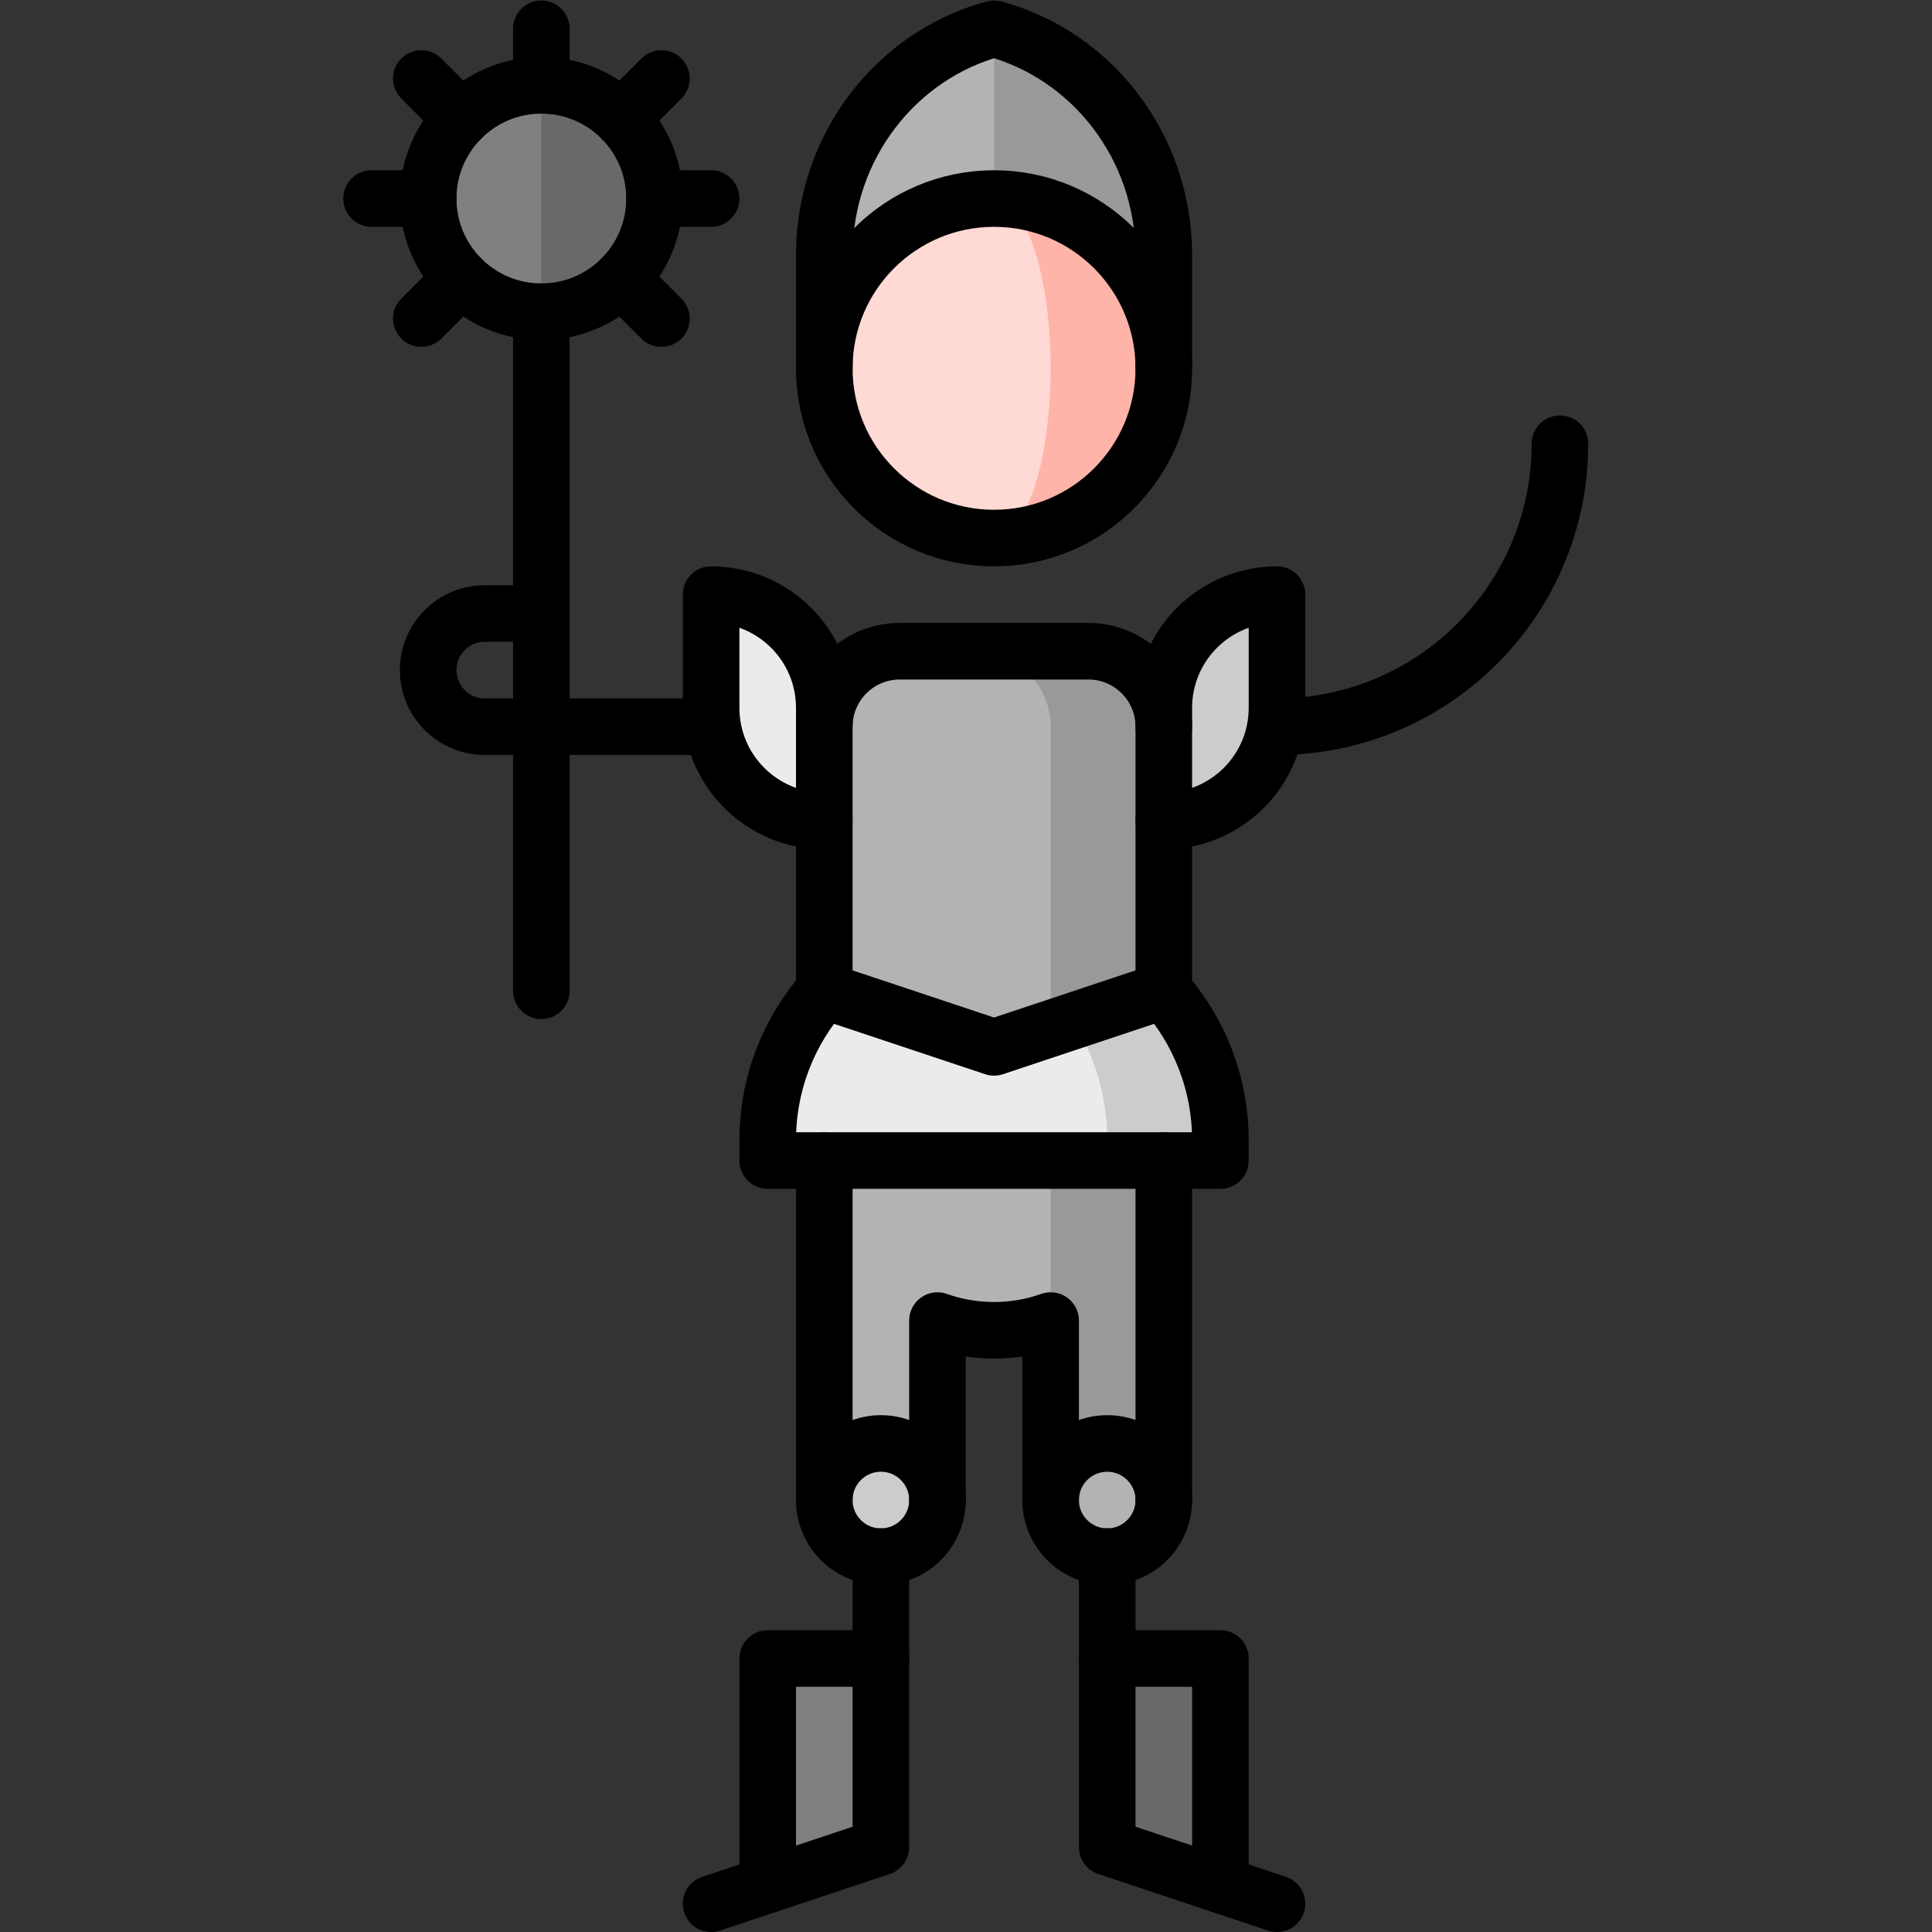 <svg xmlns="http://www.w3.org/2000/svg" version="1.1" xmlns:xlink="http://www.w3.org/1999/xlink" xmlns:svgjs="http://svgjs.com/svgjs" width="512" height="512" x="0" y="0" viewBox="0 0 682.667 682.667" style="enable-background:new 0 0 512 512" xml:space="preserve" class=""><rect x="0" y="0" width="682.667" height="682.667" fill="#333333" stroke="none"/><g><defs><clipPath id="a" clipPathUnits="userSpaceOnUse"><path d="M0 512h512V0H0Z" fill="#000000" data-original="#000000"></path></clipPath></defs><g clip-path="url(#a)" transform="matrix(1.333 0 0 -1.333 0 682.667)"><path d="M0 0c-16.568 0-30-13.432-30-30 0-16.568 13.432-30 30-30l10 30z" style="fill-opacity:1;fill-rule:nonzero;stroke:none" transform="translate(143.5 489.5)" fill="#808080" data-original="#808080"></path><path d="M0 0v-60c16.568 0 30 13.432 30 30C30-13.432 16.568 0 0 0" style="fill-opacity:1;fill-rule:nonzero;stroke:none" transform="translate(143.5 489.5)" fill="#696969" data-original="#696969"></path><path d="M0 0c0 28.809-19.106 53.024-45 60l-30.167-90H0Z" style="fill-opacity:1;fill-rule:nonzero;stroke:none" transform="translate(308.5 444.5)" fill="#999999" data-original="#999999" class=""></path><path d="M0 0v-30h45v90C19.106 53.024 0 28.809 0 0" style="fill-opacity:1;fill-rule:nonzero;stroke:none" transform="translate(218.5 444.5)" fill="#b3b3b3" data-original="#b3b3b3" class=""></path><path d="M0 0v-90c24.853 0 45 20.147 45 45S24.853 0 0 0" style="fill-opacity:1;fill-rule:nonzero;stroke:none" transform="translate(263.5 459.5)" fill="#ffb4a9" data-original="#ffb4a9"></path><path d="M0 0c0 24.853-6.716 45-15 45-24.853 0-45-20.147-45-45s20.147-45 45-45C-6.716-45 0-24.853 0 0" style="fill-opacity:1;fill-rule:nonzero;stroke:none" transform="translate(278.5 414.5)" fill="#ffd9d4" data-original="#ffd9d4"></path><path d="M0 0c0 16.569-13.432 30-30 30V0c0-16.569 13.432-30 30-30L15-5H0Z" style="fill-opacity:1;fill-rule:nonzero;stroke:none" transform="translate(218.5 324.5)" fill="#ebebeb" data-original="#ebebeb"></path><path d="M0 0c0 16.569 13.432 30 30 30V0c0-16.569-13.432-30-30-30L-15-5H0Z" style="fill-opacity:1;fill-rule:nonzero;stroke:none" transform="translate(308.5 324.5)" fill="#cccccc" data-original="#cccccc"></path><path d="M0 0v-50l-30-10V0Z" style="fill-opacity:1;fill-rule:nonzero;stroke:none" transform="translate(233.5 72.5)" fill="#808080" data-original="#808080"></path><path d="M0 0v-60l-30 10V0Z" style="fill-opacity:1;fill-rule:nonzero;stroke:none" transform="translate(323.5 72.5)" fill="#696969" data-original="#696969"></path><path d="M0 0v-105h30v47.571A44.914 44.914 0 0 1 45-60c5.261 0 10.307.912 15 2.571L80 25Z" style="fill-opacity:1;fill-rule:nonzero;stroke:none" transform="translate(218.5 219.5)" fill="#b3b3b3" data-original="#b3b3b3" class=""></path><path d="M0 0c0-8.284-6.716-15-15-15-8.284 0-15 6.716-15 15 0 8.284 6.716 15 15 15C-6.716 15 0 8.284 0 0" style="fill-opacity:1;fill-rule:nonzero;stroke:none" transform="translate(248.5 114.5)" fill="#cccccc" data-original="#cccccc"></path><path d="M0 0v-150h30v105Z" style="fill-opacity:1;fill-rule:nonzero;stroke:none" transform="translate(278.5 264.5)" fill="#999999" data-original="#999999" class=""></path><path d="M0 0c0-8.284-6.716-15-15-15-8.284 0-15 6.716-15 15 0 8.284 6.716 15 15 15C-6.716 15 0 8.284 0 0" style="fill-opacity:1;fill-rule:nonzero;stroke:none" transform="translate(308.5 114.5)" fill="#b3b3b3" data-original="#b3b3b3" class=""></path><path d="M0 0h-30l15-45h30v5.335C15-24.454 9.329-10.575 0 0" style="fill-opacity:1;fill-rule:nonzero;stroke:none" transform="translate(308.5 249.5)" fill="#cccccc" data-original="#cccccc"></path><path d="M0 0h-60c-9.329-10.575-15-24.454-15-39.665V-45h90v5.335C15-24.454 9.329-10.575 0 0" style="fill-opacity:1;fill-rule:nonzero;stroke:none" transform="translate(278.5 249.5)" fill="#ebebeb" data-original="#ebebeb"></path><path d="M0 0h-30l20-100 30 10v70C20-8.954 11.046 0 0 0" style="fill-opacity:1;fill-rule:nonzero;stroke:none" transform="translate(288.5 339.5)" fill="#999999" data-original="#999999" class=""></path><path d="M0 0v80c0 11.046-8.954 20-20 20h-20c-11.046 0-20-8.954-20-20V10l45-15z" style="fill-opacity:1;fill-rule:nonzero;stroke:none" transform="translate(278.5 239.5)" fill="#b3b3b3" data-original="#b3b3b3" class=""></path><path d="M0 0v15" style="stroke-width:15;stroke-linecap:round;stroke-linejoin:round;stroke-miterlimit:10;stroke-dasharray:none;stroke-opacity:1" transform="translate(143.5 489.5)" fill="none" stroke="#000000" stroke-width="15" stroke-linecap="round" stroke-linejoin="round" stroke-miterlimit="10" stroke-dasharray="none" stroke-opacity="" data-original="#000000" class=""></path><path d="M0 0h-15c-8.284 0-15-6.716-15-15 0-8.285 6.716-15 15-15h60" style="stroke-width:15;stroke-linecap:round;stroke-linejoin:round;stroke-miterlimit:10;stroke-dasharray:none;stroke-opacity:1" transform="translate(143.5 349.5)" fill="none" stroke="#000000" stroke-width="15" stroke-linecap="round" stroke-linejoin="round" stroke-miterlimit="10" stroke-dasharray="none" stroke-opacity="" data-original="#000000" class=""></path><path d="M0 0c0-16.568-13.432-30-30-30-16.569 0-30 13.432-30 30 0 16.568 13.431 30 30 30C-13.432 30 0 16.568 0 0Z" style="stroke-width:15;stroke-linecap:round;stroke-linejoin:round;stroke-miterlimit:10;stroke-dasharray:none;stroke-opacity:1" transform="translate(173.5 459.5)" fill="none" stroke="#000000" stroke-width="15" stroke-linecap="round" stroke-linejoin="round" stroke-miterlimit="10" stroke-dasharray="none" stroke-opacity="" data-original="#000000" class=""></path><path d="M0 0v-180" style="stroke-width:15;stroke-linecap:round;stroke-linejoin:round;stroke-miterlimit:10;stroke-dasharray:none;stroke-opacity:1" transform="translate(143.5 429.5)" fill="none" stroke="#000000" stroke-width="15" stroke-linecap="round" stroke-linejoin="round" stroke-miterlimit="10" stroke-dasharray="none" stroke-opacity="" data-original="#000000" class=""></path><path d="m0 0-10.606 10.606" style="stroke-width:15;stroke-linecap:round;stroke-linejoin:round;stroke-miterlimit:10;stroke-dasharray:none;stroke-opacity:1" transform="translate(122.287 480.713)" fill="none" stroke="#000000" stroke-width="15" stroke-linecap="round" stroke-linejoin="round" stroke-miterlimit="10" stroke-dasharray="none" stroke-opacity="" data-original="#000000" class=""></path><path d="m0 0-10.606 10.606" style="stroke-width:15;stroke-linecap:round;stroke-linejoin:round;stroke-miterlimit:10;stroke-dasharray:none;stroke-opacity:1" transform="translate(175.32 427.68)" fill="none" stroke="#000000" stroke-width="15" stroke-linecap="round" stroke-linejoin="round" stroke-miterlimit="10" stroke-dasharray="none" stroke-opacity="" data-original="#000000" class=""></path><path d="M0 0h-15" style="stroke-width:15;stroke-linecap:round;stroke-linejoin:round;stroke-miterlimit:10;stroke-dasharray:none;stroke-opacity:1" transform="translate(113.5 459.5)" fill="none" stroke="#000000" stroke-width="15" stroke-linecap="round" stroke-linejoin="round" stroke-miterlimit="10" stroke-dasharray="none" stroke-opacity="" data-original="#000000" class=""></path><path d="M0 0h-15" style="stroke-width:15;stroke-linecap:round;stroke-linejoin:round;stroke-miterlimit:10;stroke-dasharray:none;stroke-opacity:1" transform="translate(188.5 459.5)" fill="none" stroke="#000000" stroke-width="15" stroke-linecap="round" stroke-linejoin="round" stroke-miterlimit="10" stroke-dasharray="none" stroke-opacity="" data-original="#000000" class=""></path><path d="m0 0-10.606-10.606" style="stroke-width:15;stroke-linecap:round;stroke-linejoin:round;stroke-miterlimit:10;stroke-dasharray:none;stroke-opacity:1" transform="translate(122.287 438.287)" fill="none" stroke="#000000" stroke-width="15" stroke-linecap="round" stroke-linejoin="round" stroke-miterlimit="10" stroke-dasharray="none" stroke-opacity="" data-original="#000000" class=""></path><path d="m0 0-10.606-10.606" style="stroke-width:15;stroke-linecap:round;stroke-linejoin:round;stroke-miterlimit:10;stroke-dasharray:none;stroke-opacity:1" transform="translate(175.32 491.32)" fill="none" stroke="#000000" stroke-width="15" stroke-linecap="round" stroke-linejoin="round" stroke-miterlimit="10" stroke-dasharray="none" stroke-opacity="" data-original="#000000" class=""></path><path d="M0 0v30c0 28.809-19.106 53.024-45 60-25.894-6.976-45-31.191-45-60V0" style="stroke-width:15;stroke-linecap:round;stroke-linejoin:round;stroke-miterlimit:10;stroke-dasharray:none;stroke-opacity:1" transform="translate(308.5 414.5)" fill="none" stroke="#000000" stroke-width="15" stroke-linecap="round" stroke-linejoin="round" stroke-miterlimit="10" stroke-dasharray="none" stroke-opacity="" data-original="#000000" class=""></path><path d="M0 0c0-24.853-20.147-45-45-45S-90-24.853-90 0s20.147 45 45 45S0 24.853 0 0Z" style="stroke-width:15;stroke-linecap:round;stroke-linejoin:round;stroke-miterlimit:10;stroke-dasharray:none;stroke-opacity:1" transform="translate(308.5 414.5)" fill="none" stroke="#000000" stroke-width="15" stroke-linecap="round" stroke-linejoin="round" stroke-miterlimit="10" stroke-dasharray="none" stroke-opacity="" data-original="#000000" class=""></path><path d="M0 0v5c0 16.569-13.432 30-30 30V5c0-16.569 13.432-30 30-30" style="stroke-width:15;stroke-linecap:round;stroke-linejoin:round;stroke-miterlimit:10;stroke-dasharray:none;stroke-opacity:1" transform="translate(218.5 319.5)" fill="none" stroke="#000000" stroke-width="15" stroke-linecap="round" stroke-linejoin="round" stroke-miterlimit="10" stroke-dasharray="none" stroke-opacity="" data-original="#000000" class=""></path><path d="M0 0v5c0 16.569 13.432 30 30 30V5c0-16.569-13.432-30-30-30" style="stroke-width:15;stroke-linecap:round;stroke-linejoin:round;stroke-miterlimit:10;stroke-dasharray:none;stroke-opacity:1" transform="translate(308.5 319.5)" fill="none" stroke="#000000" stroke-width="15" stroke-linecap="round" stroke-linejoin="round" stroke-miterlimit="10" stroke-dasharray="none" stroke-opacity="" data-original="#000000" class=""></path><path d="M0 0c0-41.421-33.579-75-75-75" style="stroke-width:15;stroke-linecap:round;stroke-linejoin:round;stroke-miterlimit:10;stroke-dasharray:none;stroke-opacity:1" transform="translate(413.5 394.5)" fill="none" stroke="#000000" stroke-width="15" stroke-linecap="round" stroke-linejoin="round" stroke-miterlimit="10" stroke-dasharray="none" stroke-opacity="" data-original="#000000" class=""></path><path d="M0 0v-77l-45-15" style="stroke-width:15;stroke-linecap:round;stroke-linejoin:round;stroke-miterlimit:10;stroke-dasharray:none;stroke-opacity:1" transform="translate(233.5 99.5)" fill="none" stroke="#000000" stroke-width="15" stroke-linecap="round" stroke-linejoin="round" stroke-miterlimit="10" stroke-dasharray="none" stroke-opacity="" data-original="#000000" class=""></path><path d="M0 0v60h30" style="stroke-width:15;stroke-linecap:round;stroke-linejoin:round;stroke-miterlimit:10;stroke-dasharray:none;stroke-opacity:1" transform="translate(203.5 12.5)" fill="none" stroke="#000000" stroke-width="15" stroke-linecap="round" stroke-linejoin="round" stroke-miterlimit="10" stroke-dasharray="none" stroke-opacity="" data-original="#000000" class=""></path><path d="M0 0v-77l45-15" style="stroke-width:15;stroke-linecap:round;stroke-linejoin:round;stroke-miterlimit:10;stroke-dasharray:none;stroke-opacity:1" transform="translate(293.5 99.5)" fill="none" stroke="#000000" stroke-width="15" stroke-linecap="round" stroke-linejoin="round" stroke-miterlimit="10" stroke-dasharray="none" stroke-opacity="" data-original="#000000" class=""></path><path d="M0 0v60h-30" style="stroke-width:15;stroke-linecap:round;stroke-linejoin:round;stroke-miterlimit:10;stroke-dasharray:none;stroke-opacity:1" transform="translate(323.5 12.5)" fill="none" stroke="#000000" stroke-width="15" stroke-linecap="round" stroke-linejoin="round" stroke-miterlimit="10" stroke-dasharray="none" stroke-opacity="" data-original="#000000" class=""></path><path d="M0 0v-90c0-8.28 6.72-15 15-15 8.28 0 15 6.72 15 15v47.571A44.914 44.914 0 0 1 45-45c5.261 0 10.307.912 15 2.571V-90c0-8.284 6.716-15 15-15 8.284 0 15 6.716 15 15V0" style="stroke-width:15;stroke-linecap:round;stroke-linejoin:round;stroke-miterlimit:10;stroke-dasharray:none;stroke-opacity:1" transform="translate(218.5 204.5)" fill="none" stroke="#000000" stroke-width="15" stroke-linecap="round" stroke-linejoin="round" stroke-miterlimit="10" stroke-dasharray="none" stroke-opacity="" data-original="#000000" class=""></path><path d="M0 0c0 8.284 6.716 15 15 15 8.284 0 15-6.716 15-15" style="stroke-width:15;stroke-linecap:round;stroke-linejoin:round;stroke-miterlimit:10;stroke-dasharray:none;stroke-opacity:1" transform="translate(278.5 114.5)" fill="none" stroke="#000000" stroke-width="15" stroke-linecap="round" stroke-linejoin="round" stroke-miterlimit="10" stroke-dasharray="none" stroke-opacity="" data-original="#000000" class=""></path><path d="M0 0c0 8.28 6.72 15 15 15 8.28 0 15-6.72 15-15" style="stroke-width:15;stroke-linecap:round;stroke-linejoin:round;stroke-miterlimit:10;stroke-dasharray:none;stroke-opacity:1" transform="translate(218.5 114.5)" fill="none" stroke="#000000" stroke-width="15" stroke-linecap="round" stroke-linejoin="round" stroke-miterlimit="10" stroke-dasharray="none" stroke-opacity="" data-original="#000000" class=""></path><path d="M0 0v70c0 11.046-8.954 20-20 20h-50c-11.045 0-20-8.954-20-20V0c-9.329-10.575-15-24.454-15-39.665V-45H15v5.335C15-24.454 9.329-10.575 0 0Z" style="stroke-width:15;stroke-linecap:round;stroke-linejoin:round;stroke-miterlimit:10;stroke-dasharray:none;stroke-opacity:1" transform="translate(308.5 249.5)" fill="none" stroke="#000000" stroke-width="15" stroke-linecap="round" stroke-linejoin="round" stroke-miterlimit="10" stroke-dasharray="none" stroke-opacity="" data-original="#000000" class=""></path><path d="m0 0-45-15-45 15" style="stroke-width:15;stroke-linecap:round;stroke-linejoin:round;stroke-miterlimit:10;stroke-dasharray:none;stroke-opacity:1" transform="translate(308.5 249.5)" fill="none" stroke="#000000" stroke-width="15" stroke-linecap="round" stroke-linejoin="round" stroke-miterlimit="10" stroke-dasharray="none" stroke-opacity="" data-original="#000000" class=""></path></g></g></svg>
